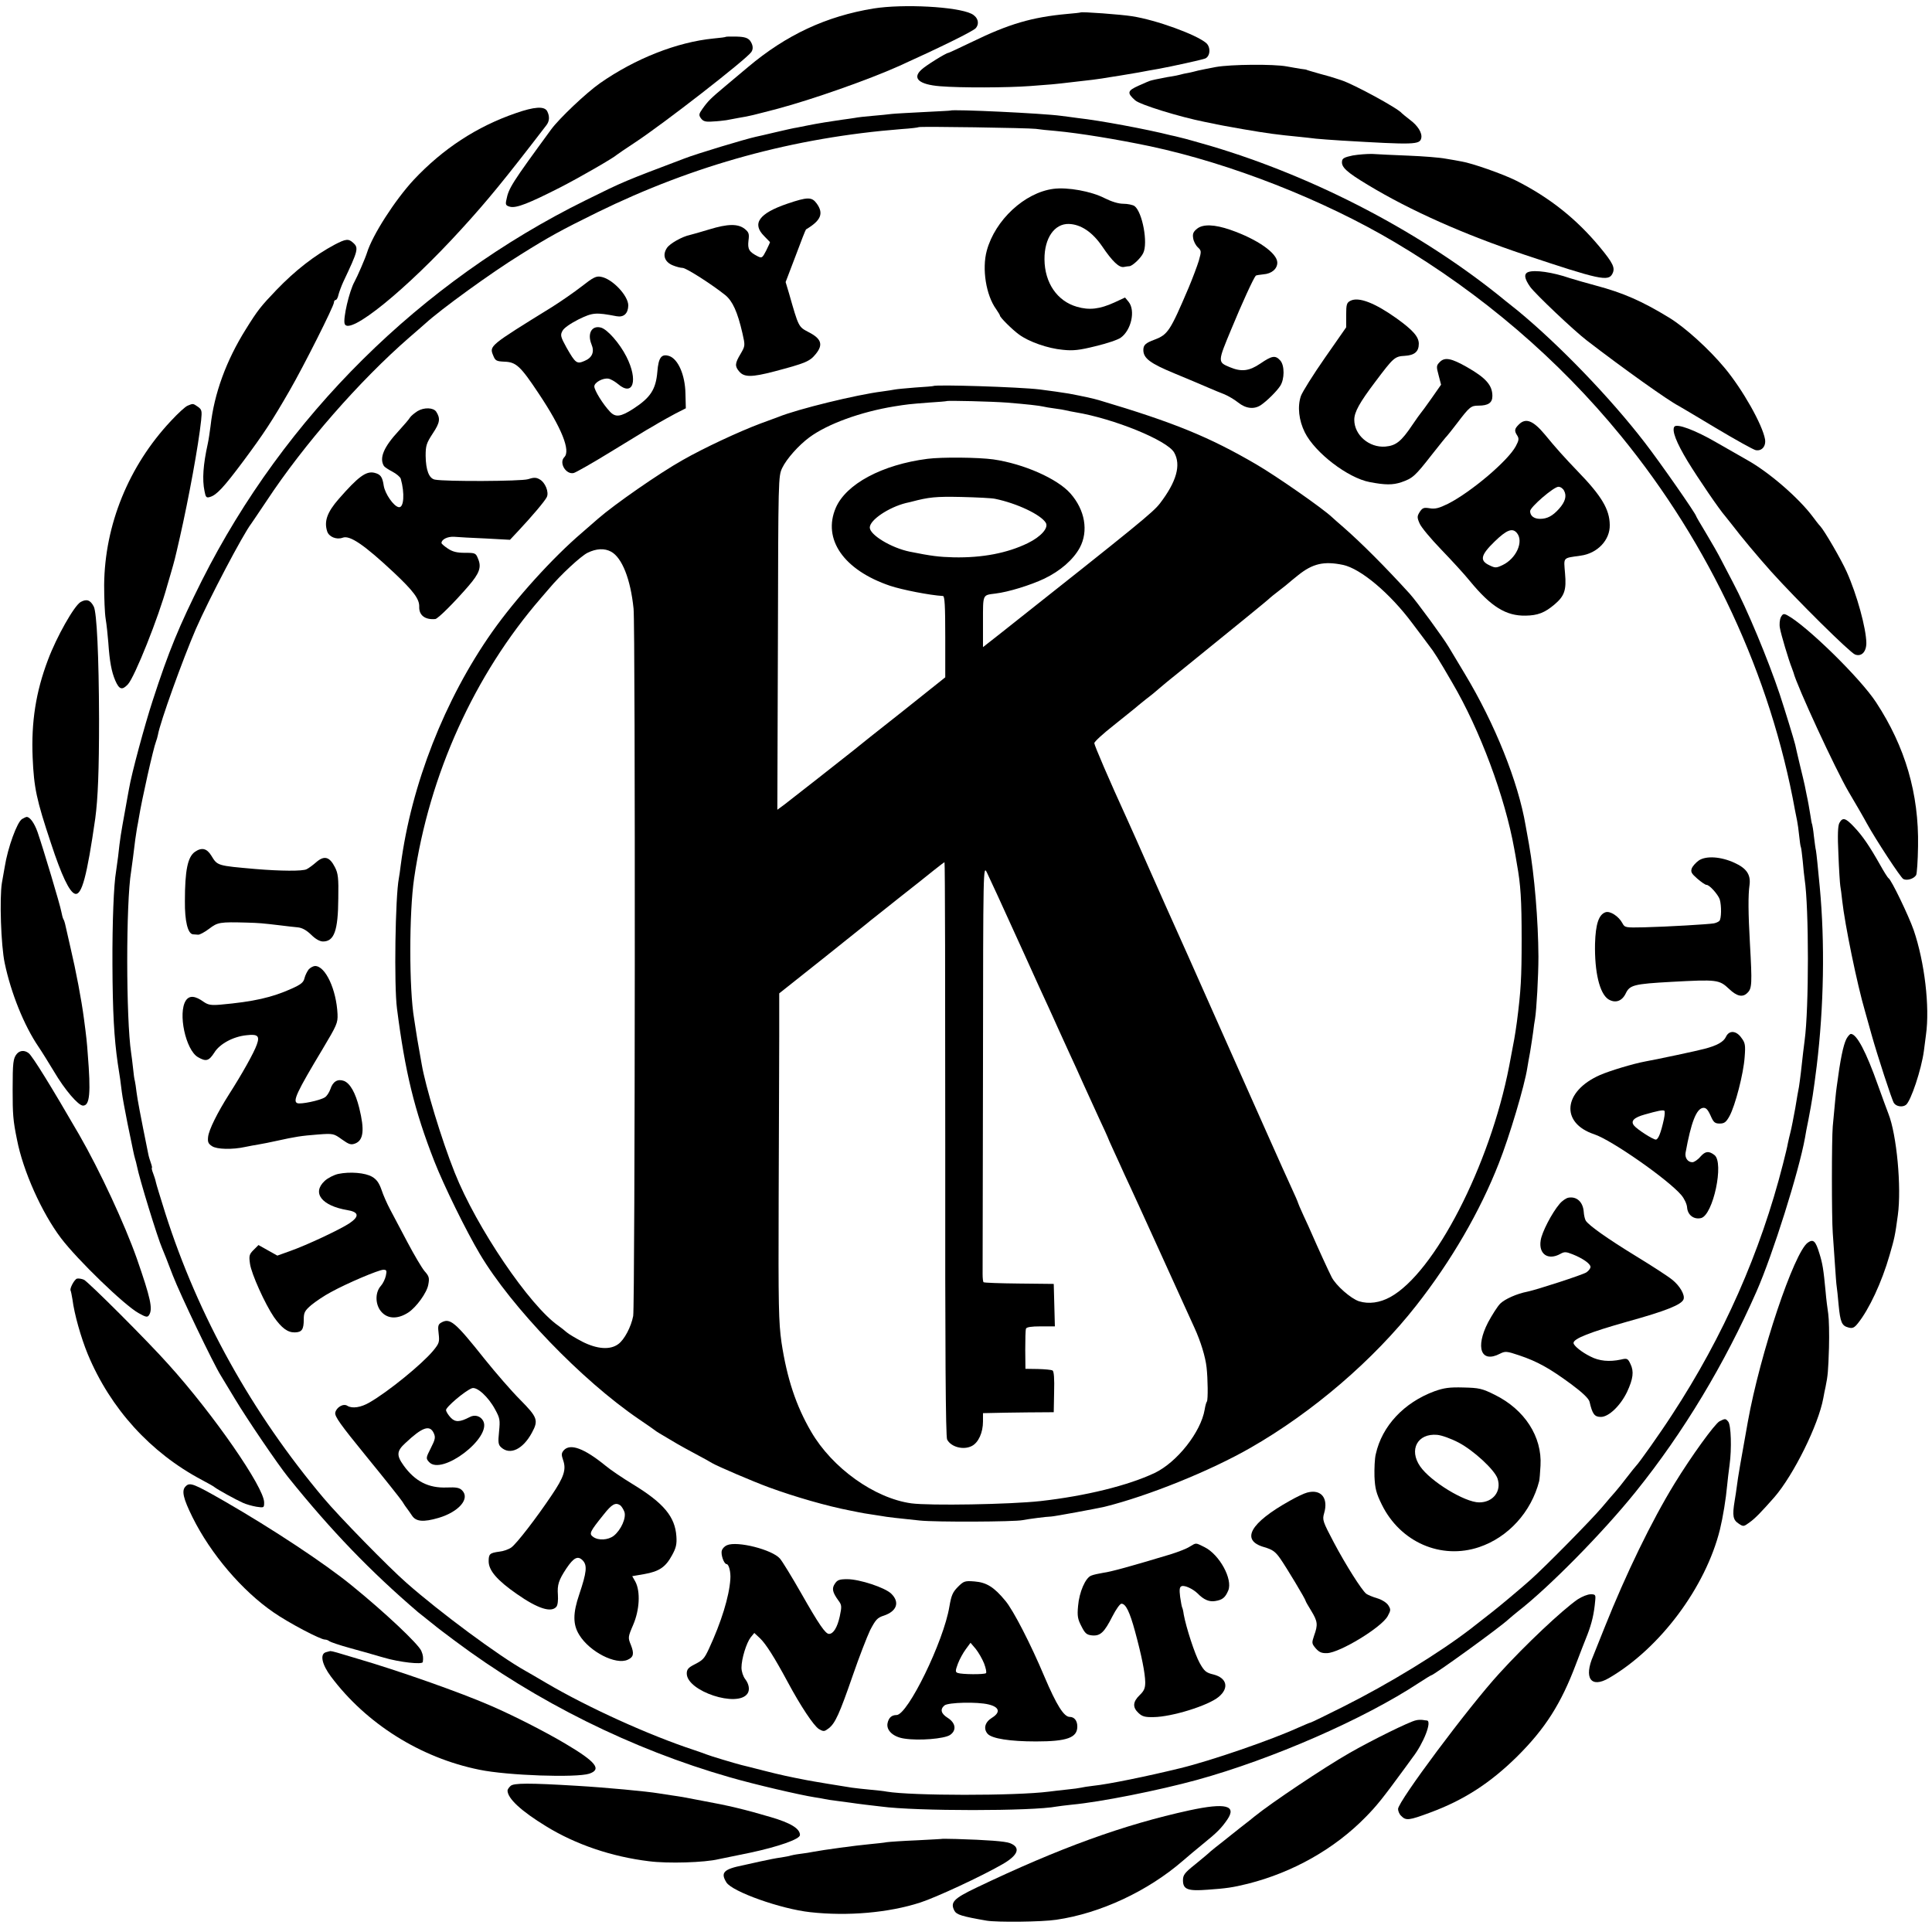 <?xml version="1.0" standalone="no"?>
<!DOCTYPE svg PUBLIC "-//W3C//DTD SVG 20010904//EN"
 "http://www.w3.org/TR/2001/REC-SVG-20010904/DTD/svg10.dtd">
<svg version="1.0" xmlns="http://www.w3.org/2000/svg"
 width="1024pt" height="1024pt" viewBox="0 0 1024 1024"
 preserveAspectRatio="xMidYMid meet">
<g transform="translate(0,1024) scale(0.1,-0.1)"
fill="#000000" stroke="none">
<path d="M4630 10195 c-250 -41 -462 -139 -666 -311 -27 -23 -80 -67 -118 -99
-80 -67 -93 -80 -123 -122 -19 -27 -20 -33 -8 -50 12 -16 24 -20 62 -17 26 1
59 5 73 7 14 3 42 8 64 12 66 11 70 13 209 49 183 49 479 153 642 226 221 100
394 185 407 201 21 25 11 59 -23 76 -77 38 -361 53 -519 28z"/>
<path d="M5727 10174 c-1 -1 -33 -5 -72 -8 -185 -17 -308 -53 -501 -147 -67
-32 -124 -59 -127 -59 -12 0 -123 -69 -144 -90 -49 -45 -12 -78 99 -87 107 -9
358 -8 478 1 109 8 125 9 225 21 100 11 129 15 155 19 14 2 59 10 100 16 41 7
84 14 95 16 23 5 83 15 105 19 76 14 230 48 248 55 27 12 30 60 5 82 -53 45
-264 122 -393 142 -55 9 -268 25 -273 20z"/>
<path d="M3848 10045 c-2 -2 -31 -6 -66 -9 -194 -19 -416 -107 -602 -237 -74
-52 -215 -186 -258 -244 -210 -287 -226 -312 -238 -374 -6 -26 -3 -31 20 -37
33 -8 99 18 266 103 109 56 285 158 300 173 3 3 45 31 93 63 154 101 592 442
619 481 12 17 9 39 -7 61 -12 14 -29 20 -70 21 -30 1 -56 0 -57 -1z"/>
<path d="M6445 9885 c-38 -7 -81 -16 -95 -19 -14 -4 -36 -9 -50 -12 -14 -2
-36 -7 -50 -11 -14 -3 -32 -7 -40 -8 -8 -1 -33 -5 -55 -10 -22 -4 -45 -9 -52
-11 -7 -1 -37 -14 -68 -28 -60 -27 -63 -38 -18 -78 26 -23 233 -87 368 -114
11 -2 31 -6 45 -9 14 -4 86 -17 160 -30 128 -22 181 -29 295 -40 28 -3 68 -7
90 -10 22 -2 83 -7 135 -10 388 -23 415 -22 423 13 6 27 -18 66 -60 97 -21 16
-40 32 -43 35 -20 26 -256 154 -321 175 -13 4 -28 9 -34 11 -5 2 -41 13 -80
23 -38 11 -70 20 -70 21 0 1 -13 3 -30 5 -16 3 -50 8 -75 13 -69 13 -296 11
-375 -3z"/>
<path d="M2733 9640 c-206 -71 -385 -188 -540 -353 -100 -108 -219 -293 -248
-387 -9 -29 -51 -126 -66 -153 -28 -50 -62 -197 -52 -224 24 -63 325 180 619
503 138 151 231 265 449 549 18 22 19 49 5 76 -15 27 -67 24 -167 -11z"/>
<path d="M5037 9654 c-1 -1 -65 -4 -142 -8 -77 -4 -153 -8 -170 -10 -16 -2
-61 -7 -100 -10 -38 -3 -81 -8 -95 -11 -14 -2 -45 -7 -70 -10 -44 -6 -132 -20
-180 -30 -14 -3 -38 -8 -55 -11 -16 -2 -68 -14 -115 -25 -47 -11 -93 -22 -104
-24 -55 -12 -315 -90 -381 -116 -317 -120 -318 -120 -520 -220 -876 -432
-1597 -1146 -2035 -2016 -121 -242 -175 -372 -261 -637 -42 -129 -112 -387
-125 -466 -3 -14 -11 -61 -19 -105 -26 -143 -28 -155 -39 -255 -4 -30 -9 -66
-11 -80 -12 -68 -20 -269 -19 -490 1 -256 9 -393 28 -525 10 -61 17 -111 22
-155 3 -25 17 -99 30 -165 14 -66 27 -131 30 -145 3 -14 7 -33 10 -42 3 -9 7
-25 9 -35 14 -72 111 -386 134 -438 5 -11 31 -76 57 -145 39 -101 214 -466
254 -530 5 -8 39 -64 75 -124 64 -107 228 -348 282 -415 229 -285 438 -501
689 -716 7 -5 26 -21 44 -35 18 -14 37 -30 44 -35 6 -6 54 -42 106 -81 433
-324 942 -576 1455 -723 134 -39 376 -95 453 -107 20 -3 44 -7 52 -9 8 -2 38
-7 65 -10 28 -4 61 -8 75 -10 14 -2 48 -7 75 -10 28 -3 66 -8 85 -10 184 -25
802 -25 931 0 10 2 46 6 81 10 151 14 457 75 662 131 399 110 885 322 1179
516 32 21 60 38 62 38 13 0 363 253 410 297 11 10 33 28 49 41 165 128 452
419 627 637 252 313 470 676 639 1060 86 195 225 637 257 815 2 14 10 57 18
95 20 105 26 142 44 285 38 313 44 654 16 950 -10 108 -17 174 -20 192 -3 11
-7 46 -11 77 -3 31 -8 58 -9 61 -2 3 -6 24 -9 46 -7 42 -12 73 -21 114 -3 14
-7 34 -9 45 -2 11 -14 61 -26 110 -12 50 -23 98 -25 108 -6 25 -53 179 -82
267 -62 185 -173 452 -249 595 -17 33 -44 85 -60 115 -15 30 -52 95 -81 143
-29 48 -53 89 -53 91 0 11 -193 288 -273 391 -184 239 -454 518 -672 698 -11
9 -40 32 -64 51 -434 357 -1003 656 -1566 823 -66 19 -136 39 -155 43 -19 5
-44 11 -55 13 -126 32 -379 79 -490 91 -27 4 -69 9 -91 12 -92 13 -576 36
-587 28z m453 -97 c19 -3 67 -8 105 -11 128 -12 323 -44 500 -81 427 -91 917
-283 1298 -509 462 -274 867 -621 1198 -1026 471 -576 794 -1270 923 -1985 3
-16 8 -41 11 -55 3 -14 8 -50 11 -80 3 -30 7 -57 9 -60 2 -3 6 -37 10 -75 3
-39 8 -81 10 -95 23 -151 23 -686 0 -854 -4 -32 -11 -85 -20 -171 -3 -27 -8
-61 -10 -75 -3 -14 -12 -65 -20 -115 -9 -49 -20 -106 -25 -125 -5 -19 -11 -46
-14 -60 -2 -14 -14 -63 -26 -110 -119 -467 -315 -912 -588 -1329 -66 -102
-177 -258 -191 -271 -3 -3 -25 -30 -48 -60 -23 -30 -50 -64 -60 -75 -10 -11
-43 -49 -73 -85 -58 -68 -303 -317 -380 -385 -41 -37 -165 -141 -200 -168 -16
-13 -98 -77 -115 -90 -168 -129 -431 -290 -674 -412 -93 -47 -172 -85 -175
-85 -3 0 -31 -12 -63 -26 -142 -65 -463 -176 -628 -216 -176 -43 -381 -85
-460 -93 -28 -3 -57 -8 -65 -10 -8 -2 -42 -7 -75 -10 -33 -4 -76 -8 -95 -11
-181 -23 -730 -22 -860 0 -14 3 -52 7 -85 10 -33 3 -78 8 -100 11 -46 7 -211
34 -240 40 -88 17 -136 27 -226 50 -57 15 -111 28 -119 30 -32 8 -166 48 -185
56 -11 4 -40 15 -65 23 -240 79 -562 225 -785 356 -49 29 -99 58 -110 64 -140
78 -453 310 -630 466 -94 82 -359 353 -440 450 -379 450 -665 964 -839 1510
-25 80 -48 154 -50 165 -2 11 -9 32 -15 48 -6 15 -8 27 -6 27 2 0 0 11 -5 25
-5 14 -12 36 -14 48 -44 217 -57 288 -62 326 -3 25 -7 53 -9 61 -3 8 -7 40
-10 70 -3 30 -8 66 -10 80 -27 178 -28 794 0 961 2 13 6 47 10 74 10 85 15
119 21 155 4 19 8 44 10 55 16 99 77 370 91 405 3 8 8 24 10 35 12 69 132 401
201 561 70 160 251 504 294 559 4 6 41 60 81 120 197 299 493 637 756 866 41
35 79 69 85 74 83 76 349 269 506 366 150 94 214 129 405 223 514 252 1043
397 1615 442 47 3 87 8 89 10 5 5 582 -4 621 -9z"/>
<path d="M5583 9239 c-152 -20 -309 -165 -353 -328 -26 -96 -4 -236 50 -310
11 -16 20 -31 20 -34 0 -9 65 -74 101 -100 51 -38 153 -74 232 -81 54 -6 89
-2 173 19 59 14 119 34 134 45 56 40 79 144 42 190 l-19 23 -56 -26 c-79 -36
-134 -42 -199 -23 -105 30 -171 127 -172 251 -1 113 53 190 129 188 64 -2 125
-43 177 -119 54 -80 90 -114 115 -109 10 2 23 4 29 4 16 1 60 42 73 69 27 52
-4 219 -46 250 -9 6 -36 12 -59 12 -26 0 -62 11 -100 30 -70 36 -195 59 -271
49z"/>
<path d="M4172 9160 c-149 -51 -188 -105 -122 -171 16 -16 30 -31 31 -32 1 -1
-8 -21 -20 -45 -20 -39 -23 -41 -44 -31 -47 24 -55 38 -50 83 5 37 2 45 -20
63 -36 28 -90 27 -188 -3 -46 -14 -92 -27 -101 -29 -43 -9 -108 -46 -123 -69
-25 -37 -13 -74 30 -92 19 -8 43 -14 53 -14 19 0 156 -88 226 -144 39 -32 65
-89 91 -202 15 -66 15 -67 -10 -110 -30 -50 -31 -65 -7 -93 26 -31 66 -31 185
0 166 44 189 53 221 93 40 49 30 81 -39 116 -53 28 -52 26 -103 205 l-18 60
53 139 c28 76 53 139 55 140 79 47 95 84 57 137 -26 36 -48 36 -157 -1z"/>
<path d="M6345 9028 c-20 -16 -25 -27 -21 -50 2 -17 14 -39 25 -49 19 -18 19
-21 5 -71 -9 -29 -33 -93 -54 -143 -98 -230 -110 -248 -180 -275 -49 -18 -60
-29 -60 -55 0 -44 36 -71 167 -125 70 -29 151 -63 178 -75 28 -12 66 -28 85
-35 19 -8 52 -27 72 -43 41 -33 85 -38 121 -14 31 21 83 72 102 101 24 36 24
109 1 135 -26 29 -43 27 -106 -16 -59 -40 -100 -45 -162 -19 -65 27 -64 28 8
201 56 136 118 271 130 284 2 2 20 5 40 7 44 3 74 29 74 62 0 50 -105 124
-249 174 -84 29 -145 31 -176 6z"/>
<path d="M3083 8722 c-40 -31 -112 -81 -160 -111 -330 -204 -330 -204 -309
-255 11 -28 17 -31 60 -33 62 -2 85 -24 182 -170 122 -183 169 -302 135 -336
-30 -30 9 -94 50 -84 13 4 98 52 189 108 91 56 179 109 195 119 17 9 46 27 65
38 19 11 60 34 90 50 l55 28 -2 79 c-2 98 -39 182 -86 198 -41 13 -57 -7 -63
-84 -8 -94 -37 -137 -128 -196 -67 -43 -94 -46 -123 -15 -37 39 -83 113 -83
134 0 21 46 46 75 41 12 -2 34 -15 50 -28 81 -70 109 19 45 145 -36 71 -102
146 -136 154 -48 12 -72 -32 -49 -89 17 -40 4 -71 -37 -88 -41 -18 -48 -12
-95 70 -32 58 -34 67 -22 89 7 15 42 39 85 61 76 37 91 38 202 17 38 -7 61 14
62 57 0 52 -85 142 -145 152 -25 5 -41 -3 -102 -51z"/>
<path d="M7158 8646 c-20 -10 -23 -19 -23 -76 l0 -65 -113 -162 c-62 -89 -119
-180 -127 -202 -19 -56 -11 -129 21 -193 54 -108 228 -241 343 -263 83 -16
123 -16 168 -1 61 21 73 32 162 146 41 52 77 97 81 100 3 3 27 33 53 67 66 87
74 93 113 93 52 0 74 15 74 51 0 57 -34 96 -136 154 -81 46 -116 53 -142 27
-19 -19 -20 -24 -7 -71 l13 -50 -51 -73 c-28 -40 -54 -75 -57 -78 -3 -3 -23
-31 -44 -62 -59 -88 -87 -110 -143 -115 -86 -7 -165 61 -165 142 0 41 28 91
111 201 97 129 103 135 157 138 51 3 74 22 74 64 0 37 -31 72 -117 134 -115
82 -201 116 -245 94z"/>
<path d="M4947 8194 c-1 -1 -45 -5 -97 -8 -52 -4 -102 -9 -110 -11 -8 -2 -37
-6 -65 -10 -135 -17 -447 -93 -550 -135 -11 -4 -54 -20 -95 -35 -112 -42 -299
-129 -411 -193 -125 -70 -363 -236 -449 -311 -14 -12 -52 -45 -85 -74 -156
-133 -353 -351 -477 -527 -251 -357 -428 -808 -484 -1235 -3 -27 -8 -59 -10
-70 -19 -98 -26 -568 -10 -690 43 -336 92 -539 198 -810 50 -128 169 -370 241
-491 168 -283 540 -669 842 -875 44 -30 82 -56 85 -59 5 -5 28 -19 120 -73 19
-11 64 -36 100 -55 36 -19 74 -40 85 -47 27 -16 213 -96 300 -128 136 -50 310
-100 430 -123 11 -2 31 -6 45 -9 14 -3 42 -8 64 -11 21 -3 47 -7 58 -9 24 -5
95 -13 203 -24 84 -9 502 -7 545 2 30 6 129 19 150 19 15 0 247 43 285 52 230
57 560 190 774 313 330 189 652 466 877 753 187 238 339 501 438 754 56 141
137 413 151 506 2 14 9 52 15 85 5 33 13 80 16 105 3 25 7 56 10 70 8 49 18
227 18 330 -1 190 -21 432 -50 595 -8 44 -16 89 -18 100 -39 230 -162 538
-323 805 -38 63 -76 126 -84 140 -28 48 -170 242 -207 283 -130 143 -258 271
-352 353 -25 21 -51 45 -59 52 -49 47 -298 220 -401 280 -250 146 -435 222
-835 341 -26 8 -90 22 -160 35 -21 4 -114 17 -155 22 -108 13 -552 27 -563 18z
m391 -88 c100 -8 172 -16 192 -21 8 -2 35 -7 60 -10 25 -3 52 -8 60 -10 8 -2
31 -7 50 -10 205 -34 486 -149 523 -213 38 -66 13 -155 -75 -270 -37 -48 -112
-109 -845 -689 l-93 -73 0 135 c0 148 -3 140 66 149 68 8 185 44 259 79 85 41
153 100 188 164 47 88 28 200 -50 288 -69 78 -248 157 -408 180 -79 11 -273
13 -350 3 -240 -31 -430 -133 -485 -259 -72 -167 42 -331 288 -414 63 -21 210
-50 280 -54 9 -1 12 -51 12 -216 l0 -215 -227 -181 c-126 -99 -244 -193 -263
-209 -60 -48 -323 -254 -362 -284 l-38 -28 3 883 c2 880 2 884 23 929 23 48
87 120 144 162 96 71 272 135 450 164 69 11 78 12 180 20 52 3 96 7 97 8 5 4
242 -2 321 -8z m-63 -510 c116 -24 242 -84 268 -127 16 -27 -26 -74 -96 -108
-109 -53 -241 -78 -392 -75 -78 2 -119 7 -233 30 -98 20 -212 89 -212 128 0
40 100 107 192 130 16 3 29 7 30 7 91 24 128 28 263 25 83 -2 164 -6 180 -10z
m-2036 -280 c58 -32 103 -145 119 -302 10 -92 8 -3696 -2 -3749 -11 -58 -47
-126 -79 -149 -43 -32 -112 -27 -191 13 -36 19 -73 41 -83 50 -10 9 -29 24
-43 34 -153 106 -435 522 -550 812 -70 175 -155 457 -175 575 -3 19 -10 58
-15 85 -5 28 -12 68 -15 90 -3 22 -8 51 -10 65 -27 157 -27 562 0 745 80 550
320 1079 672 1485 12 14 31 36 43 50 61 73 168 172 204 190 47 23 90 25 125 6z
m3879 -70 c94 -20 249 -150 368 -310 42 -55 81 -108 87 -116 27 -34 51 -72
124 -198 147 -250 280 -607 329 -882 3 -14 9 -50 14 -80 20 -110 25 -189 25
-400 0 -204 -4 -272 -25 -435 -11 -79 -13 -89 -41 -235 -102 -527 -396 -1097
-631 -1225 -55 -30 -113 -38 -165 -22 -43 14 -122 83 -145 128 -17 33 -75 160
-105 229 -8 19 -28 63 -44 97 -16 35 -29 65 -29 67 0 3 -16 40 -36 83 -20 43
-72 159 -116 258 -44 99 -88 198 -98 220 -10 22 -99 222 -198 445 -99 223
-191 430 -205 460 -14 30 -71 159 -127 285 -56 127 -112 253 -125 281 -97 212
-175 394 -175 405 0 8 46 50 102 94 55 44 106 85 112 90 6 6 34 28 61 50 28
21 59 47 70 57 11 10 63 53 116 95 275 223 465 377 469 383 3 3 25 21 50 40
25 19 47 37 50 40 3 3 25 21 50 41 77 62 137 76 238 55z m-2108 -3096 c-1
-1063 2 -1526 10 -1540 21 -40 87 -57 131 -34 35 18 59 71 59 130 l0 44 48 1
c26 1 110 2 187 3 l140 1 2 107 c2 71 -1 109 -8 114 -7 4 -41 7 -78 8 l-66 1
-1 100 c0 55 1 106 4 113 3 8 28 12 78 12 l75 0 -3 113 -3 112 -183 2 c-101 1
-186 4 -189 7 -3 3 -5 22 -5 43 0 21 1 517 2 1103 1 1062 1 1065 21 1025 23
-48 67 -144 198 -432 54 -120 112 -247 129 -283 16 -36 40 -87 52 -115 12 -27
38 -84 57 -125 19 -41 53 -115 75 -165 22 -49 60 -132 84 -184 24 -51 44 -95
44 -96 0 -2 15 -36 34 -77 18 -40 44 -95 56 -123 13 -27 50 -108 83 -180 53
-117 159 -348 232 -510 15 -33 40 -88 56 -123 33 -72 58 -154 64 -209 7 -61 8
-171 2 -181 -4 -5 -9 -24 -12 -43 -20 -119 -146 -279 -265 -336 -142 -67 -366
-122 -605 -149 -165 -18 -587 -25 -685 -12 -195 27 -419 187 -531 380 -80 137
-128 282 -157 473 -15 107 -17 190 -15 760 1 352 3 741 3 865 l0 225 233 185
c127 102 241 192 252 202 11 9 79 62 150 119 72 56 154 122 184 146 29 23 55
43 57 43 3 0 4 -684 4 -1520z"/>
<path d="M2213 8061 c-17 -11 -35 -26 -40 -34 -4 -8 -32 -40 -60 -71 -79 -85
-104 -144 -78 -186 4 -6 24 -19 45 -30 21 -11 41 -28 44 -37 22 -77 17 -157
-11 -151 -27 5 -72 71 -79 113 -7 48 -17 61 -49 69 -44 11 -86 -20 -190 -139
-61 -70 -78 -118 -61 -171 9 -29 49 -46 82 -34 38 15 115 -38 272 -185 104
-98 135 -140 134 -180 -2 -46 31 -71 85 -66 14 1 102 89 176 175 58 67 70 100
51 144 -12 31 -15 32 -70 32 -43 0 -66 6 -91 23 -18 12 -33 25 -33 29 0 19 32
35 67 33 21 -2 96 -6 167 -9 l129 -7 45 48 c72 77 139 156 150 178 13 26 -8
79 -39 95 -17 10 -31 10 -61 0 -38 -11 -437 -13 -493 -2 -31 6 -48 50 -49 126
0 54 4 67 38 119 38 57 41 79 18 115 -15 22 -64 24 -99 3z"/>
<path d="M8050 7990 c-23 -23 -25 -33 -8 -59 10 -16 8 -26 -8 -56 -41 -77
-237 -243 -359 -305 -47 -23 -68 -29 -97 -24 -31 5 -38 3 -53 -19 -14 -23 -15
-29 -1 -61 8 -20 60 -82 115 -139 54 -56 123 -131 152 -167 112 -136 191 -185
295 -183 64 1 101 15 153 59 53 45 64 76 56 165 -7 88 -14 80 83 94 89 12 156
83 154 163 -1 82 -43 153 -168 282 -73 76 -117 125 -176 197 -62 74 -101 90
-138 53z m240 -351 c15 -28 6 -59 -27 -96 -34 -38 -63 -53 -100 -53 -33 0 -53
16 -53 41 0 21 125 129 150 129 11 0 24 -9 30 -21z m-250 -224 c37 -45 -3
-135 -76 -170 -34 -16 -39 -16 -70 -1 -53 25 -46 54 28 126 63 61 94 74 118
45z"/>
<path d="M1033 5725 c-38 -27 -53 -97 -53 -262 -1 -104 15 -171 42 -175 7 0
20 -2 28 -2 8 -1 34 13 58 31 46 35 56 37 202 33 65 -2 78 -3 179 -15 29 -4
69 -8 88 -10 24 -2 47 -15 72 -39 23 -23 46 -36 63 -36 59 0 80 57 81 228 2
109 -1 133 -18 166 -28 55 -56 63 -98 27 -17 -15 -41 -33 -52 -38 -20 -11
-139 -10 -270 1 -205 18 -202 17 -235 71 -24 39 -51 45 -87 20z"/>
<path d="M9005 5680 c-16 -11 -33 -30 -38 -42 -7 -19 -2 -28 29 -55 21 -18 42
-33 49 -33 16 0 61 -51 70 -77 10 -34 9 -103 -2 -114 -5 -5 -18 -11 -29 -13
-27 -5 -247 -18 -371 -21 -98 -2 -101 -2 -114 22 -19 36 -65 66 -89 58 -36
-12 -53 -62 -56 -167 -3 -150 24 -263 70 -294 37 -23 73 -11 93 31 21 44 43
50 243 61 241 13 252 12 305 -38 41 -39 72 -46 97 -20 24 23 25 49 13 262 -9
159 -10 256 -2 310 7 54 -16 88 -80 117 -72 33 -149 38 -188 13z"/>
<path d="M1637 5103 c-8 -10 -19 -31 -23 -47 -5 -23 -19 -34 -68 -56 -105 -47
-200 -69 -379 -85 -48 -4 -64 -1 -86 14 -47 34 -77 36 -96 8 -43 -66 -1 -262
64 -300 43 -25 58 -21 87 24 28 46 100 85 170 92 60 7 72 -3 55 -50 -14 -41
-79 -157 -147 -263 -62 -98 -107 -188 -111 -226 -3 -27 1 -36 21 -49 25 -17
108 -19 176 -4 19 4 51 10 70 13 19 3 64 12 100 20 95 21 126 26 216 33 80 6
83 5 126 -26 38 -27 48 -30 70 -22 45 17 51 72 22 189 -20 80 -48 130 -81 143
-33 12 -59 -3 -72 -44 -6 -17 -19 -37 -29 -43 -26 -17 -128 -38 -146 -31 -26
10 -3 59 134 287 75 126 81 138 79 185 -6 130 -64 255 -119 255 -9 0 -24 -8
-33 -17z"/>
<path d="M9148 4745 c-12 -27 -48 -47 -114 -64 -36 -10 -243 -54 -314 -67 -65
-12 -190 -50 -240 -72 -195 -86 -211 -254 -30 -314 91 -30 392 -240 462 -323
15 -18 29 -47 30 -65 3 -40 36 -65 74 -56 64 16 123 294 71 334 -30 23 -48 21
-74 -8 -14 -17 -34 -30 -43 -30 -25 0 -41 24 -36 51 29 160 57 232 92 237 15
2 25 -7 40 -40 16 -37 23 -43 49 -43 24 0 34 7 52 40 30 55 74 224 80 312 5
63 3 76 -17 102 -27 39 -65 42 -82 6z m-329 -437 c-16 -73 -30 -108 -43 -108
-15 0 -99 54 -115 74 -20 24 -1 43 57 59 67 19 95 25 103 20 4 -1 3 -22 -2
-45z"/>
<path d="M1793 4018 c-23 -5 -56 -22 -72 -37 -69 -64 -16 -132 121 -155 60
-10 64 -33 11 -69 -49 -33 -228 -117 -316 -148 l-67 -24 -50 28 -50 28 -26
-26 c-23 -23 -25 -31 -19 -73 7 -53 80 -214 127 -283 41 -58 73 -82 111 -81
37 1 47 15 47 69 0 36 5 46 40 76 23 19 69 50 103 68 87 48 255 119 279 119
17 0 19 -4 13 -32 -4 -18 -16 -42 -26 -53 -29 -32 -31 -88 -6 -127 33 -49 91
-54 152 -14 42 28 98 105 105 147 7 36 4 45 -20 72 -15 18 -55 86 -90 152 -35
66 -76 144 -92 174 -16 30 -37 77 -46 105 -13 37 -26 55 -50 69 -36 21 -116
28 -179 15z"/>
<path d="M8313 3892 c-12 -2 -34 -17 -47 -33 -41 -48 -94 -151 -100 -193 -12
-73 39 -108 104 -72 21 12 30 12 65 -2 53 -21 95 -50 95 -67 0 -8 -10 -21 -22
-29 -20 -13 -260 -91 -312 -102 -57 -11 -119 -39 -144 -63 -15 -15 -44 -61
-65 -100 -69 -134 -37 -218 63 -166 28 14 35 14 103 -9 95 -32 160 -68 274
-152 62 -46 94 -77 98 -94 15 -65 26 -80 60 -80 42 0 104 60 139 133 32 69 37
108 18 147 -14 30 -18 32 -51 24 -61 -13 -115 -8 -161 16 -47 23 -90 58 -90
72 0 23 87 57 285 113 206 57 287 90 298 118 9 23 -20 73 -61 105 -22 18 -107
73 -189 123 -152 93 -251 163 -268 189 -5 8 -10 30 -11 48 -4 51 -37 82 -81
74z"/>
<path d="M2337 3229 c-15 -9 -17 -19 -12 -58 5 -44 3 -51 -29 -90 -60 -72
-238 -217 -337 -274 -46 -27 -92 -34 -118 -18 -21 14 -58 -8 -64 -36 -4 -20
26 -62 167 -235 94 -115 179 -222 188 -236 9 -15 20 -31 25 -37 4 -5 16 -22
26 -37 21 -33 60 -37 142 -13 107 32 168 102 124 146 -14 14 -31 17 -81 15
-96 -4 -168 32 -229 117 -38 53 -37 76 9 118 90 85 130 99 151 53 10 -22 8
-33 -16 -80 -26 -51 -26 -54 -9 -73 67 -74 334 129 287 218 -14 26 -45 35 -72
20 -52 -27 -76 -28 -100 -3 -13 14 -24 31 -25 40 -2 15 100 102 137 116 26 10
87 -45 123 -112 26 -47 27 -57 21 -118 -6 -58 -4 -70 12 -84 47 -42 115 -9
162 78 36 66 30 82 -62 175 -46 46 -130 143 -187 214 -160 201 -185 222 -233
194z"/>
<path d="M7603 2866 c-162 -60 -278 -184 -311 -333 -6 -23 -8 -77 -7 -119 3
-64 9 -88 39 -149 98 -199 314 -293 516 -225 154 52 276 186 318 350 2 8 5 45
7 82 9 153 -84 297 -242 375 -68 34 -84 37 -166 39 -75 2 -103 -2 -154 -20z
m128 -272 c80 -42 190 -144 206 -190 23 -67 -23 -127 -97 -127 -76 0 -258 111
-313 191 -61 88 -14 176 90 167 24 -2 74 -20 114 -41z"/>
<path d="M2988 2553 c-13 -15 -13 -24 -3 -53 17 -49 4 -89 -61 -185 -81 -121
-186 -257 -214 -277 -14 -10 -42 -20 -63 -22 -51 -7 -57 -12 -57 -51 0 -49 45
-101 150 -174 110 -77 182 -100 209 -67 7 8 10 35 8 63 -4 53 4 78 45 140 39
58 61 69 87 42 24 -26 21 -61 -19 -180 -34 -100 -34 -159 0 -214 55 -90 194
-161 257 -132 31 14 35 32 17 78 -16 39 -16 42 12 107 34 79 39 176 12 228
l-17 30 64 11 c79 14 113 37 147 100 21 38 26 58 23 100 -7 104 -67 176 -229
275 -56 34 -121 78 -146 99 -114 93 -188 120 -222 82z m299 -291 c6 -4 16 -19
22 -34 12 -31 -17 -97 -56 -128 -30 -23 -81 -26 -109 -6 -23 17 -19 26 55 118
44 56 63 66 88 50z"/>
<path d="M6928 2329 c-16 -4 -56 -23 -91 -43 -212 -118 -263 -210 -137 -246
44 -13 59 -23 85 -60 33 -47 135 -217 135 -225 0 -3 14 -27 30 -53 34 -56 36
-73 15 -131 -13 -39 -13 -42 9 -68 18 -20 31 -26 60 -25 69 3 289 137 321 196
17 31 17 36 3 58 -9 14 -35 30 -59 37 -24 7 -50 18 -58 24 -25 21 -108 152
-171 271 -59 112 -62 120 -52 155 24 81 -16 130 -90 110z"/>
<path d="M3853 2050 c-12 -5 -24 -17 -27 -28 -7 -20 11 -72 25 -72 12 0 23
-42 20 -80 -6 -92 -48 -228 -114 -370 -25 -53 -31 -59 -80 -84 -29 -15 -37
-25 -37 -46 0 -94 271 -183 322 -106 13 19 8 50 -12 76 -11 14 -20 41 -20 61
0 47 26 131 49 161 l19 23 31 -29 c31 -30 76 -101 146 -231 68 -127 138 -232
165 -249 26 -15 29 -14 53 4 34 27 56 75 127 280 33 96 75 204 92 240 29 55
38 66 73 77 68 23 85 70 40 115 -32 33 -169 78 -234 78 -42 0 -53 -4 -66 -24
-17 -25 -13 -45 18 -88 19 -25 19 -32 8 -85 -13 -59 -34 -93 -57 -93 -19 0
-53 49 -149 218 -48 84 -98 166 -111 181 -40 47 -226 95 -281 71z"/>
<path d="M6305 2042 c-17 -11 -62 -28 -100 -40 -219 -66 -318 -93 -357 -98
-23 -4 -53 -10 -64 -15 -31 -11 -64 -88 -70 -161 -5 -53 -2 -70 18 -108 19
-38 28 -45 56 -48 44 -4 65 16 108 101 19 37 40 67 48 67 23 0 44 -44 72 -147
35 -129 53 -219 54 -269 0 -32 -6 -46 -30 -69 -36 -35 -38 -64 -6 -94 20 -19
35 -23 80 -22 97 1 290 61 345 107 57 47 44 101 -28 119 -38 9 -48 17 -72 60
-26 46 -72 188 -85 258 -2 17 -6 33 -8 36 -2 3 -7 29 -11 57 -5 40 -3 53 8 57
16 6 59 -14 84 -38 33 -34 62 -46 93 -41 39 6 54 18 70 56 25 60 -47 191 -126
230 -49 24 -42 24 -79 2z"/>
<path d="M5077 1829 c-28 -28 -35 -46 -45 -104 -30 -184 -221 -575 -280 -575
-27 0 -42 -15 -48 -44 -7 -38 31 -73 90 -81 77 -12 210 -1 241 19 36 24 31 64
-12 91 -35 22 -42 45 -17 66 20 16 174 20 234 5 58 -14 64 -42 17 -71 -37 -23
-46 -58 -22 -85 23 -25 118 -40 256 -40 165 0 219 20 219 79 0 31 -16 51 -40
51 -31 0 -70 62 -135 215 -72 171 -164 350 -206 400 -60 73 -100 98 -164 103
-51 4 -57 2 -88 -29z m139 -406 c9 -24 14 -47 10 -51 -9 -8 -128 -7 -150 1
-13 5 -13 11 1 49 9 24 28 58 42 77 l25 34 28 -33 c15 -19 35 -54 44 -77z"/>
<path d="M7170 9416 c-43 -9 -56 -15 -57 -31 -4 -31 24 -57 137 -125 225 -136
508 -262 830 -370 398 -133 445 -143 466 -101 16 31 4 56 -68 143 -124 149
-265 261 -443 351 -68 34 -232 92 -288 101 -15 3 -53 10 -85 15 -31 6 -120 13
-197 16 -77 3 -162 7 -190 9 -27 1 -75 -3 -105 -8z"/>
<path d="M1775 8944 c-107 -57 -210 -137 -310 -241 -82 -86 -98 -105 -162
-208 -104 -166 -168 -341 -187 -513 -4 -30 -10 -73 -15 -95 -24 -109 -30 -188
-17 -250 6 -33 10 -37 29 -31 35 10 73 51 176 189 110 148 152 212 246 375 75
130 235 448 235 467 0 7 4 13 9 13 5 0 12 12 15 28 4 15 15 45 25 67 79 167
83 181 53 208 -25 23 -39 21 -97 -9z"/>
<path d="M8100 8798 c-24 -9 -21 -34 10 -78 26 -37 234 -234 301 -285 192
-148 434 -320 484 -345 6 -3 95 -56 200 -119 104 -62 199 -115 211 -117 32 -6
55 21 49 58 -14 78 -119 264 -214 378 -84 101 -208 213 -292 265 -147 90 -247
133 -389 171 -52 14 -115 32 -140 40 -90 31 -186 45 -220 32z"/>
<path d="M995 8090 c-12 -4 -52 -41 -90 -82 -223 -238 -350 -550 -353 -868 0
-69 3 -150 8 -180 5 -30 11 -86 14 -125 7 -102 17 -155 37 -202 21 -48 36 -53
67 -20 36 39 162 354 208 522 2 6 10 35 19 65 21 73 20 68 49 195 46 203 98
484 112 617 5 50 4 57 -17 72 -26 18 -26 18 -54 6z"/>
<path d="M8874 7978 c-13 -21 10 -82 71 -183 57 -93 168 -256 200 -292 5 -6
21 -26 35 -44 51 -67 134 -166 208 -249 136 -151 416 -428 444 -439 34 -13 60
14 60 61 -1 78 -50 257 -104 377 -29 65 -119 220 -141 243 -7 7 -24 29 -38 48
-76 102 -234 238 -349 302 -25 14 -97 55 -161 92 -115 67 -213 103 -225 84z"/>
<path d="M427 7049 c-34 -20 -127 -184 -173 -307 -64 -169 -89 -329 -81 -517
7 -161 20 -223 97 -454 56 -171 98 -259 127 -268 36 -12 64 93 108 400 14 105
20 250 20 527 -1 333 -12 564 -28 595 -18 35 -38 42 -70 24z"/>
<path d="M9439 6969 c-6 -12 -9 -38 -5 -58 5 -31 46 -169 63 -211 3 -8 7 -19
9 -25 17 -69 223 -514 291 -630 27 -45 86 -147 98 -170 48 -87 179 -287 193
-294 19 -10 56 1 68 21 4 7 9 76 10 153 5 278 -68 527 -222 762 -84 129 -370
408 -471 462 -19 10 -24 8 -34 -10z"/>
<path d="M117 5899 c-26 -15 -76 -152 -92 -254 -3 -16 -10 -55 -15 -85 -13
-81 -5 -331 15 -425 33 -157 102 -330 179 -443 19 -28 56 -88 82 -131 57 -97
129 -181 154 -181 36 0 42 66 25 275 -4 58 -7 88 -20 185 -13 100 -42 253 -72
380 -13 58 -26 113 -28 123 -2 9 -6 21 -9 25 -3 5 -8 23 -11 40 -6 35 -96 335
-126 422 -17 48 -41 81 -58 80 -3 0 -14 -5 -24 -11z"/>
<path d="M9749 5878 c-8 -15 -10 -64 -5 -167 3 -80 8 -155 10 -167 2 -11 7
-46 10 -77 14 -127 79 -444 121 -587 7 -25 23 -81 35 -125 29 -104 108 -347
118 -361 12 -19 46 -24 64 -10 26 20 82 188 95 286 2 19 8 58 11 85 21 148 -7
385 -65 555 -27 77 -118 266 -133 275 -5 3 -25 35 -45 71 -56 99 -93 154 -139
202 -45 48 -60 51 -77 20z"/>
<path d="M9786 4733 c-17 -35 -32 -108 -51 -253 -4 -25 -10 -92 -21 -210 -6
-70 -6 -482 0 -565 2 -27 7 -99 11 -159 4 -60 8 -117 10 -126 2 -10 6 -53 10
-96 9 -93 17 -111 52 -120 21 -6 31 -2 50 22 59 73 127 218 168 361 26 90 29
101 44 213 20 147 -6 426 -50 537 -6 15 -31 83 -55 150 -63 178 -113 273 -144
273 -5 0 -16 -12 -24 -27z"/>
<path d="M89 4654 c-19 -23 -22 -45 -22 -189 0 -130 2 -163 23 -265 32 -166
131 -387 233 -522 87 -115 337 -357 412 -398 39 -22 47 -23 55 -10 21 32 8 90
-65 300 -64 181 -195 464 -305 655 -150 259 -247 416 -268 433 -22 17 -47 15
-63 -4z"/>
<path d="M9582 3654 c-73 -51 -253 -588 -318 -949 -34 -188 -54 -303 -58 -340
-3 -22 -8 -58 -12 -80 -13 -79 -9 -101 22 -121 24 -16 26 -16 57 7 30 21 65
58 132 134 101 117 233 382 259 525 3 19 9 46 12 60 12 59 14 82 18 207 2 72
0 153 -4 180 -4 26 -11 80 -14 118 -11 117 -16 148 -33 202 -20 66 -32 77 -61
57z"/>
<path d="M408 3463 c-14 -4 -42 -56 -33 -65 1 -1 5 -22 9 -45 10 -79 45 -202
81 -290 120 -289 333 -523 605 -667 30 -16 61 -33 68 -39 17 -13 109 -64 149
-82 17 -8 49 -17 72 -21 40 -6 41 -6 41 23 0 79 -267 465 -505 729 -112 126
-426 439 -450 451 -11 5 -28 8 -37 6z"/>
<path d="M9114 2707 c-25 -13 -149 -184 -239 -331 -122 -199 -257 -478 -370
-761 -26 -66 -53 -133 -60 -150 -52 -119 -13 -175 83 -119 270 157 512 481
588 787 16 66 32 164 38 232 3 28 8 77 13 110 12 86 8 212 -7 230 -14 17 -16
17 -46 2z"/>
<path d="M984 2362 c-23 -22 -13 -64 36 -163 97 -196 264 -391 430 -505 79
-55 248 -144 272 -144 8 0 18 -4 24 -9 5 -4 54 -21 109 -36 55 -15 136 -38
180 -51 82 -24 204 -38 206 -23 3 22 2 36 -8 59 -16 37 -192 203 -368 346
-143 117 -420 300 -675 447 -164 94 -184 102 -206 79z"/>
<path d="M8362 1763 c-81 -56 -276 -239 -416 -393 -162 -177 -536 -678 -536
-718 0 -11 7 -28 16 -36 26 -27 41 -25 154 17 179 66 319 157 461 297 149 148
233 280 312 490 20 52 47 123 61 157 23 60 35 110 41 180 3 30 1 33 -24 33
-16 0 -46 -12 -69 -27z"/>
<path d="M1728 1483 c-34 -9 -22 -65 26 -129 187 -250 475 -431 787 -494 150
-31 513 -43 582 -21 68 23 36 63 -128 160 -108 64 -275 149 -393 200 -160 70
-495 188 -712 251 -41 12 -88 26 -104 31 -16 5 -32 8 -35 8 -3 -1 -14 -3 -23
-6z"/>
<path d="M7505 1122 c-33 -6 -235 -106 -352 -173 -138 -79 -414 -264 -503
-336 -8 -7 -42 -34 -76 -60 -33 -26 -77 -61 -98 -78 -21 -16 -48 -38 -60 -48
-11 -11 -49 -42 -83 -70 -54 -43 -63 -55 -63 -83 0 -48 25 -58 129 -50 101 7
135 12 216 32 237 60 458 184 624 354 57 58 88 96 208 260 18 25 36 50 40 55
59 76 104 193 76 196 -5 0 -15 2 -23 3 -8 1 -24 1 -35 -2z"/>
<path d="M2706 774 c-9 -8 -16 -19 -16 -24 0 -42 72 -109 205 -190 156 -96
347 -161 545 -185 100 -13 295 -7 369 11 9 2 84 17 166 34 150 32 265 72 265
94 0 34 -49 64 -155 95 -135 40 -227 62 -360 86 -44 8 -91 17 -105 20 -13 2
-42 7 -65 10 -22 3 -51 8 -65 10 -59 10 -280 31 -435 40 -249 15 -333 15 -349
-1z"/>
<path d="M6305 645 c-348 -76 -687 -198 -1132 -411 -119 -57 -138 -77 -114
-122 11 -20 38 -29 171 -52 56 -9 290 -7 369 5 233 34 484 151 671 313 25 22
72 61 105 88 77 62 99 85 130 130 51 75 -9 90 -200 49z"/>
<path d="M4997 494 c-1 -1 -63 -4 -137 -8 -74 -3 -146 -8 -160 -10 -14 -3 -56
-7 -95 -11 -67 -6 -243 -30 -295 -40 -14 -3 -45 -8 -70 -11 -25 -3 -47 -8 -50
-9 -3 -2 -26 -6 -50 -10 -25 -3 -74 -13 -110 -21 -36 -8 -76 -17 -90 -20 -105
-21 -122 -39 -90 -91 30 -49 288 -141 445 -158 198 -22 415 -3 582 51 84 27
327 140 436 203 84 48 99 89 40 112 -26 10 -120 17 -286 22 -38 1 -69 1 -70 1z"/>
</g>
</svg>
